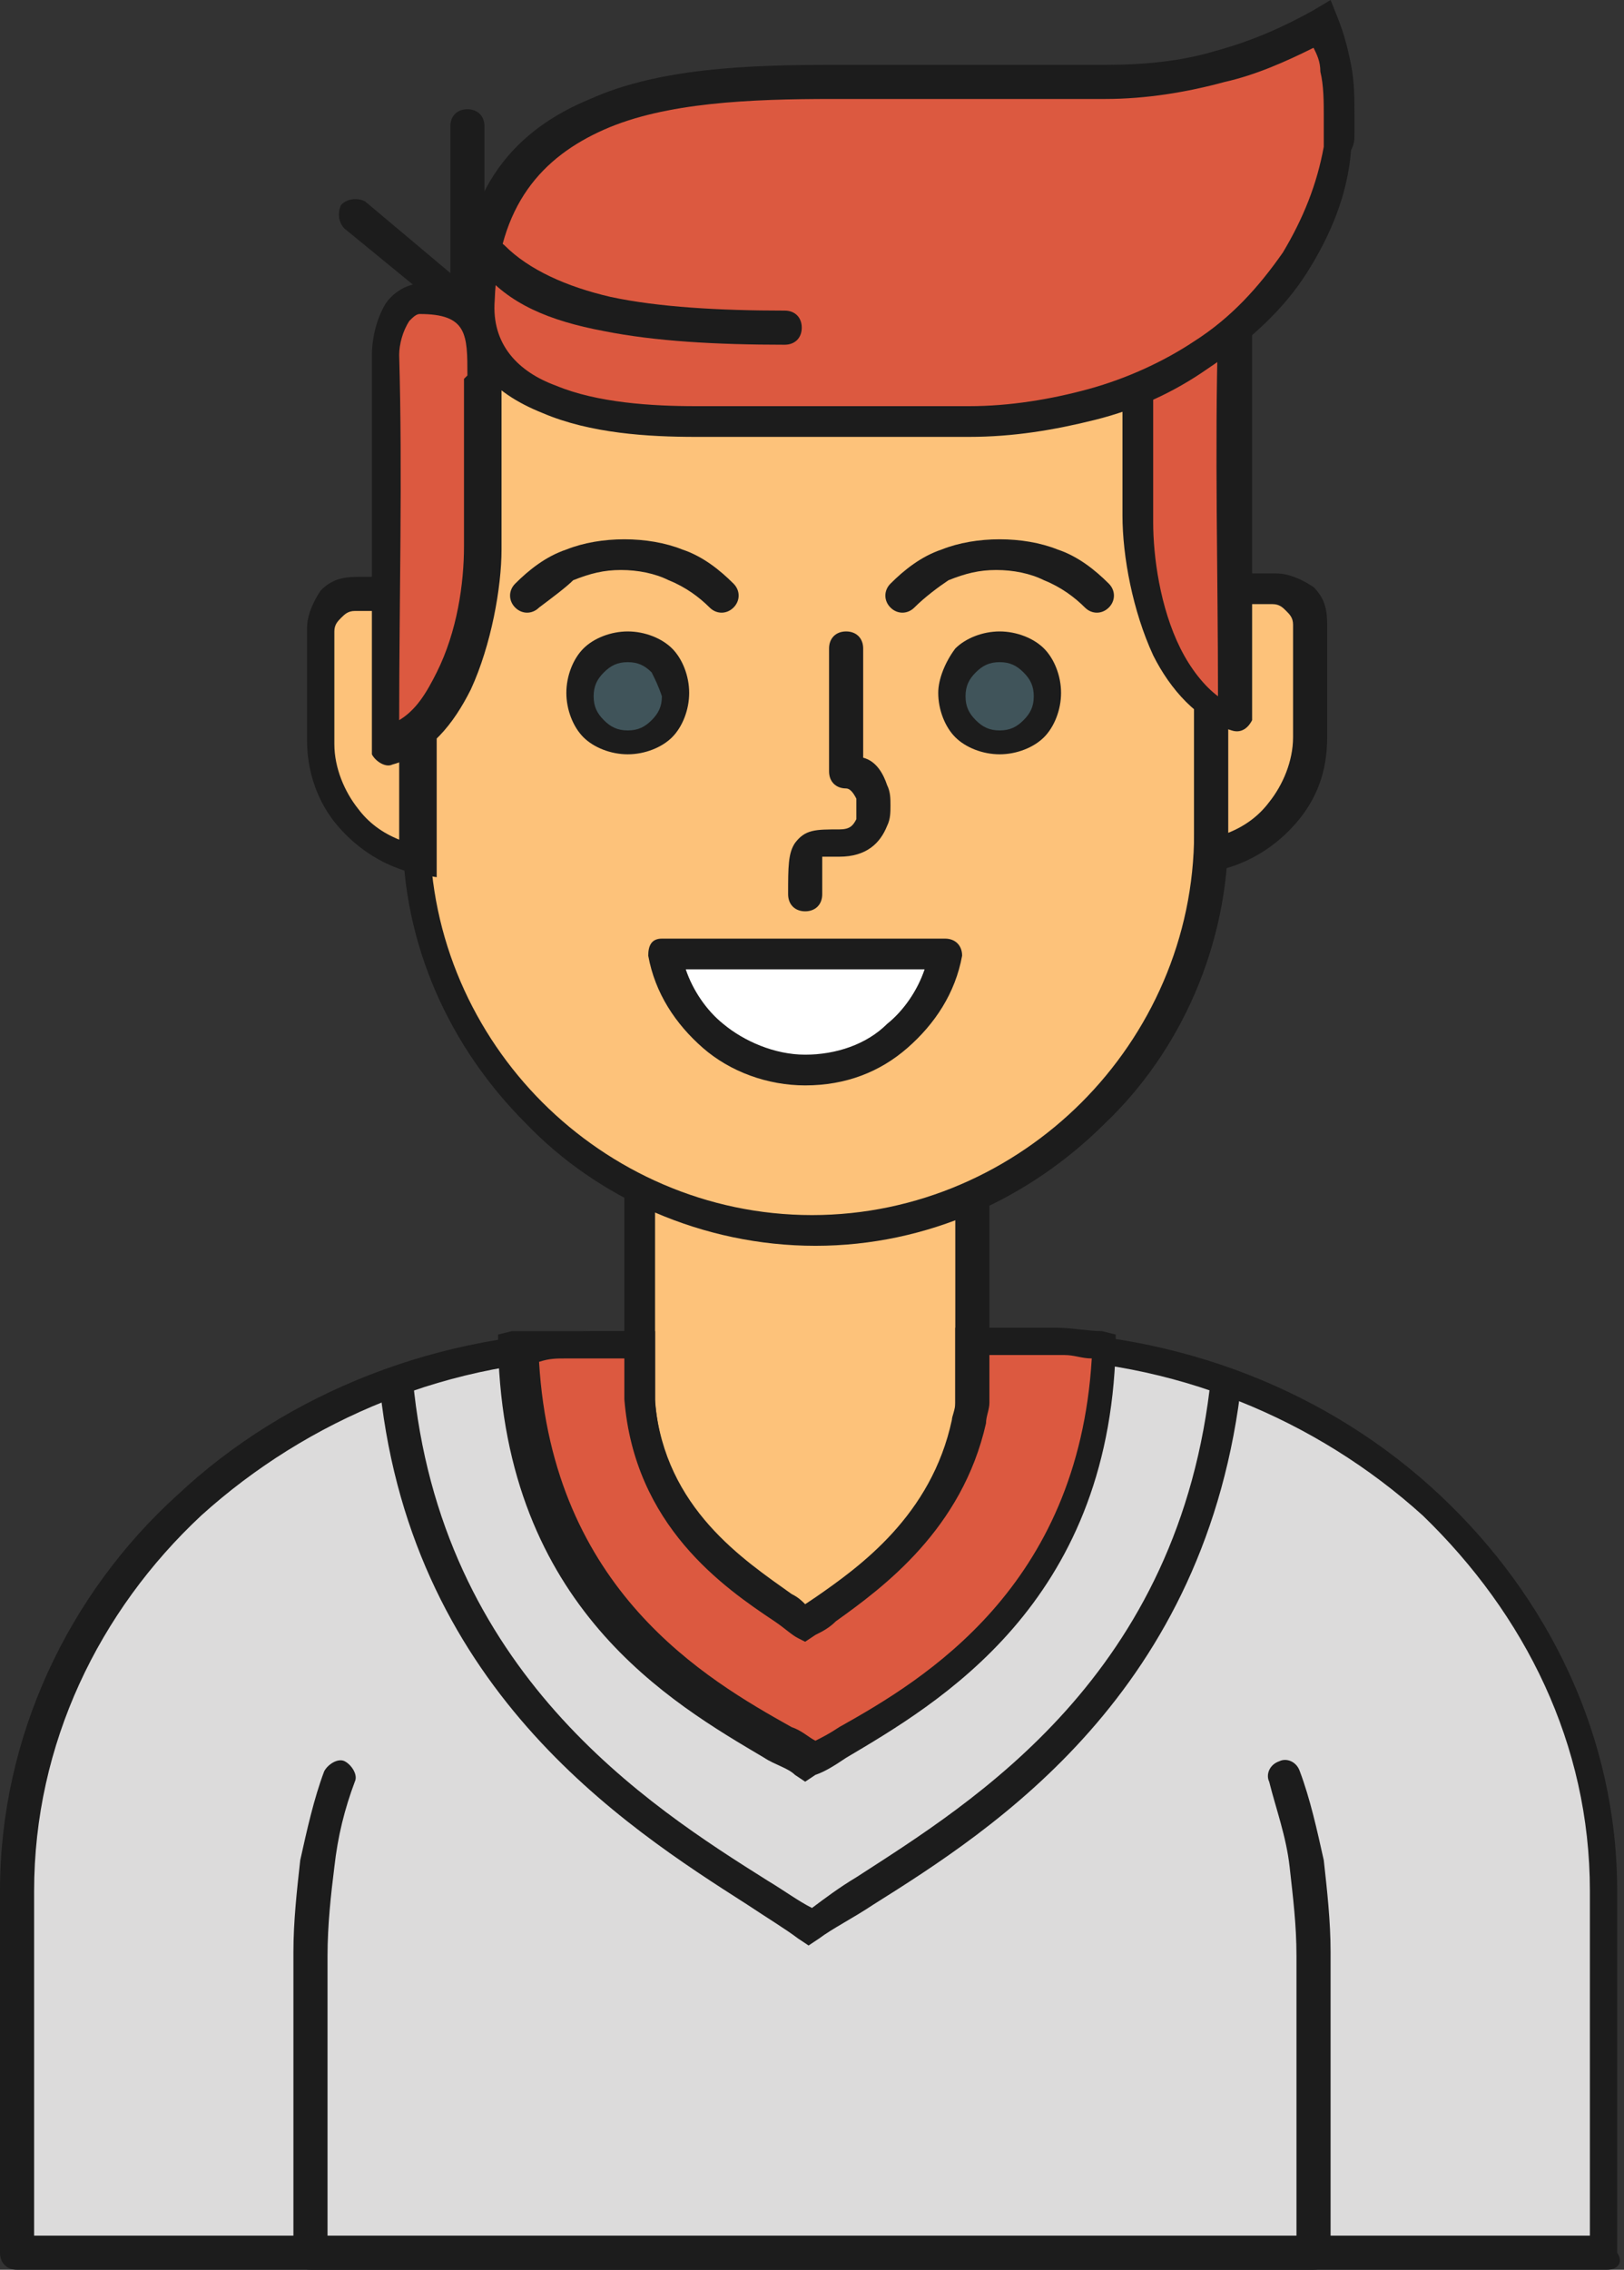 <?xml version="1.0" encoding="utf-8"?>
<!-- Generator: Adobe Illustrator 18.0.0, SVG Export Plug-In . SVG Version: 6.00 Build 0)  -->
<!DOCTYPE svg PUBLIC "-//W3C//DTD SVG 1.1//EN" "http://www.w3.org/Graphics/SVG/1.1/DTD/svg11.dtd">
<svg version="1.1" id="Layer_1" xmlns="http://www.w3.org/2000/svg" xmlns:xlink="http://www.w3.org/1999/xlink" x="0px" y="0px"
	 viewBox="0 0 47.6 66.5" enable-background="new 0 0 47.6 66.5" xml:space="preserve">
<rect x="0" y="0" width="47.6" height="66.5" fill="#333333" stroke="none"/>
<g id="Avatar_15">
	<path fill-rule="evenodd" clip-rule="evenodd" fill="#DCDBDB" d="M0.5,66h46.6V55.4c0-8.8-7.8-16-17.3-16h-12
		c-9.5,0-17.3,7.2-17.3,16V66z"/>
	<path fill-rule="evenodd" clip-rule="evenodd" fill="#1C1C1C" d="M0.9,65.5h45.7V55.4c0-4.3-1.9-8.1-4.9-11
		c-3.1-2.8-7.3-4.6-11.9-4.6h-12c-4.6,0-8.8,1.8-11.9,4.6c-3,2.8-4.9,6.7-4.9,11V65.5L0.9,65.5z M47.1,66.5H0.5
		C0.2,66.5,0,66.3,0,66V55.4c0-4.5,2-8.7,5.2-11.6c3.2-3,7.7-4.8,12.5-4.8h12c4.9,0,9.3,1.8,12.5,4.8c3.2,3,5.2,7.1,5.2,11.6V66
		C47.6,66.3,47.4,66.5,47.1,66.5z"/>
	<path fill-rule="evenodd" clip-rule="evenodd" fill="#1C1C1C" d="M9.5,51.9c0.1-0.2,0.4-0.4,0.6-0.3c0.2,0.1,0.4,0.4,0.3,0.6
		c-0.3,0.8-0.5,1.6-0.6,2.5c-0.1,0.8-0.2,1.7-0.2,2.6v8.4H38v-8.4c0-0.9-0.1-1.7-0.2-2.6c-0.1-0.9-0.4-1.7-0.6-2.5
		c-0.1-0.2,0-0.5,0.3-0.6c0.2-0.1,0.5,0,0.6,0.3c0.3,0.8,0.5,1.7,0.7,2.6c0.1,0.9,0.2,1.8,0.2,2.7V66c0,0.3-0.2,0.5-0.5,0.5H9.1
		c-0.3,0-0.5-0.2-0.5-0.5v-8.8c0-0.9,0.1-1.8,0.2-2.7C9,53.6,9.2,52.7,9.5,51.9z"/>
	<path fill-rule="evenodd" clip-rule="evenodd" fill="#FDC27A" d="M18.7,34.5h9.8v6.1c0,0.4-0.1,0.7-0.2,1.1
		c-0.8,3.5-3.7,5.1-4.8,5.9c-1.2-0.9-4.6-2.5-4.9-6.6c0-0.1,0-0.2,0-0.4V34.5z"/>
	<path fill-rule="evenodd" clip-rule="evenodd" fill="#1C1C1C" d="M18.7,34H29v6.6c0,0.2,0,0.4,0,0.6c0,0.2-0.1,0.4-0.1,0.6
		c-0.7,3.1-3,4.8-4.4,5.8c-0.2,0.2-0.4,0.3-0.6,0.4l-0.3,0.2L23.4,48c-0.2-0.1-0.4-0.3-0.7-0.5c-1.5-1-4.1-2.8-4.4-6.5
		c0-0.1,0-0.1,0-0.2c0-0.1,0-0.1,0-0.2V34H18.7L18.7,34z M28.1,35h-8.9v5.6l0,0.2c0,0.1,0,0.1,0,0.2l0,0c0.2,3.2,2.6,4.8,4,5.8
		c0.2,0.1,0.3,0.2,0.4,0.3l0.3-0.2c1.3-0.9,3.4-2.4,4-5.2l0,0c0-0.1,0.1-0.3,0.1-0.5c0-0.2,0-0.3,0-0.5V35z"/>
	<path fill-rule="evenodd" clip-rule="evenodd" fill="#FDC27A" d="M23.9,4.2L23.9,4.2c6.4,0,11.6,5.2,11.6,11.6v8.6
		c0,6.4-5.2,11.6-11.6,11.6h0c-6.4,0-11.6-5.2-11.6-11.6v-8.6C12.2,9.4,17.5,4.2,23.9,4.2z"/>
	<path fill-rule="evenodd" clip-rule="evenodd" fill="#1C1C1C" d="M23.9,3.7c3.3,0,6.4,1.4,8.5,3.6c2.2,2.2,3.6,5.2,3.6,8.5v8.6
		c0,3.3-1.4,6.4-3.6,8.5c-2.2,2.2-5.2,3.6-8.5,3.6c-3.3,0-6.4-1.4-8.5-3.6c-2.2-2.2-3.6-5.2-3.6-8.5v-8.6c0-3.3,1.4-6.4,3.6-8.5
		C17.5,5.1,20.5,3.7,23.9,3.7L23.9,3.7z M31.7,7.9c-2-2-4.8-3.3-7.9-3.3c-3.1,0-5.9,1.3-7.9,3.3c-2,2-3.3,4.8-3.3,7.9v8.6
		c0,3.1,1.3,5.9,3.3,7.9c2,2,4.8,3.3,7.9,3.3c3.1,0,5.9-1.3,7.9-3.3c2-2,3.3-4.8,3.3-7.9v-8.6C35,12.7,33.8,10,31.7,7.9z"/>
	<path fill-rule="evenodd" clip-rule="evenodd" fill="#1C1C1C" d="M24.1,26.2c0,0.3-0.2,0.5-0.5,0.5c-0.3,0-0.5-0.2-0.5-0.5
		c0-0.8,0-1.2,0.2-1.5c0.3-0.4,0.6-0.4,1.3-0.4c0.3,0,0.4-0.1,0.5-0.3c0-0.1,0-0.2,0-0.3c0-0.1,0-0.2,0-0.3
		c-0.1-0.2-0.2-0.3-0.3-0.3c-0.3,0-0.5-0.2-0.5-0.5v-3.6c0-0.3,0.2-0.5,0.5-0.5c0.3,0,0.5,0.2,0.5,0.5v3.2c0.4,0.1,0.6,0.5,0.7,0.8
		c0.1,0.2,0.1,0.4,0.1,0.6c0,0.2,0,0.4-0.1,0.6c-0.2,0.5-0.6,0.9-1.4,0.9c-0.4,0-0.5,0-0.5,0C24.1,25.3,24.1,25.6,24.1,26.2z"/>
	<path fill-rule="evenodd" clip-rule="evenodd" fill="#FFFFFF" d="M27.7,27.9c-0.3,1.9-2.1,3.4-4.1,3.4l0,0c-2,0-3.7-1.5-4.1-3.4
		H27.7z"/>
	<path fill-rule="evenodd" clip-rule="evenodd" fill="#1C1C1C" d="M28.2,28c-0.2,1.1-0.8,2-1.6,2.7c-0.8,0.7-1.8,1.1-3,1.1
		c-1.1,0-2.2-0.4-3-1.1c-0.8-0.7-1.4-1.6-1.6-2.7c0-0.3,0.1-0.5,0.4-0.5c0,0,0.1,0,0.1,0l8.2,0c0.3,0,0.5,0.2,0.5,0.5
		C28.2,28,28.2,28,28.2,28L28.2,28z M26,30c0.5-0.4,0.9-1,1.1-1.6h-7c0.2,0.6,0.6,1.2,1.1,1.6c0.6,0.5,1.5,0.9,2.4,0.9
		C24.5,30.9,25.4,30.6,26,30z"/>
	<path fill-rule="evenodd" clip-rule="evenodd" fill="#FDC27A" d="M12.2,18.3L12.2,18.3c-0.1-0.5-0.5-0.9-1-0.9h-0.8
		c-0.6,0-1,0.5-1,1v3.3l0,0c0,1.7,1.2,3.1,2.9,3.4v-3.4v-3.3V18.3z"/>
	<path fill-rule="evenodd" clip-rule="evenodd" fill="#1C1C1C" d="M11.8,18.4L11.8,18.4c0-0.2-0.1-0.3-0.2-0.4
		c-0.1-0.1-0.2-0.1-0.4-0.1h-0.8c-0.2,0-0.3,0.1-0.4,0.2c-0.1,0.1-0.2,0.2-0.2,0.4v3.3c0,0.7,0.3,1.4,0.7,1.9
		c0.3,0.4,0.7,0.7,1.2,0.9V18.4L11.8,18.4z M12.2,17.3c0.1,0.1,0.3,0.3,0.4,0.5l0.2,0v7.9l-0.6-0.1c-0.9-0.2-1.7-0.7-2.3-1.4
		c-0.6-0.7-0.9-1.6-0.9-2.5v-3.3c0-0.4,0.2-0.8,0.4-1.1c0.3-0.3,0.6-0.4,1.1-0.4h0.8C11.6,16.9,11.9,17,12.2,17.3z"/>
	<path fill-rule="evenodd" clip-rule="evenodd" fill="#FDC27A" d="M35.5,18.3L35.5,18.3c0.1-0.5,0.5-0.9,1-0.9h0.8c0.6,0,1,0.5,1,1
		v3.3l0,0c0,1.7-1.2,3.1-2.9,3.4v-3.4v-3.3V18.3z"/>
	<path fill-rule="evenodd" clip-rule="evenodd" fill="#1C1C1C" d="M36,18.3L36,18.3l0,6.1c0.5-0.2,0.9-0.5,1.2-0.9
		c0.4-0.5,0.7-1.2,0.7-1.9v-3.3c0-0.2-0.1-0.3-0.2-0.4c-0.1-0.1-0.2-0.2-0.4-0.2h-0.8c-0.1,0-0.3,0.1-0.4,0.1
		C36.1,18.1,36,18.2,36,18.3L36,18.3z M35.2,17.7c0.1-0.2,0.2-0.3,0.4-0.5c0.3-0.2,0.6-0.4,1-0.4h0.8c0.4,0,0.8,0.2,1.1,0.4
		c0.3,0.3,0.4,0.6,0.4,1.1v3.3c0,1-0.3,1.8-0.9,2.5c-0.6,0.7-1.4,1.2-2.3,1.4L35,25.6v-7.9L35.2,17.7z"/>
	<path fill-rule="evenodd" clip-rule="evenodd" fill="#DC5940" d="M12.4,8.7c1.9,0,1.8,0.9,1.8,2.5v2.7v2.2c0,1.9-0.7,5.2-2.9,5.8
		v-5.5v-6C11.4,9.9,11.6,8.7,12.4,8.7z"/>
	<path fill-rule="evenodd" clip-rule="evenodd" fill="#1C1C1C" d="M12.4,8.3c2.3,0,2.3,0.9,2.3,2.7l0,0.2h0v4.9
		c0,1.1-0.3,2.8-0.9,4.1c-0.5,1-1.2,1.9-2.3,2.2c-0.2,0.1-0.5-0.1-0.6-0.3c0,0,0-0.1,0-0.1h0V10.5c0,0,0,0,0-0.1
		c0-0.4,0.1-1,0.4-1.5C11.5,8.6,11.9,8.3,12.4,8.3L12.4,8.3z M13.7,11c0-1.2,0-1.8-1.4-1.8c-0.1,0-0.2,0.1-0.3,0.2
		c-0.2,0.3-0.3,0.7-0.3,1c0.1,3.5,0,7.2,0,10.7c0.5-0.3,0.8-0.8,1.1-1.4c0.6-1.2,0.8-2.6,0.8-3.7v-4.9h0L13.7,11z"/>
	<path fill-rule="evenodd" clip-rule="evenodd" fill="#DC5940" d="M36.2,9.4c-0.1-0.9-0.5-1.6-1-1.6h-0.8l0,0h0l0,0l0,0l0,0l0,0l0,0
		c-0.9,0.1-1,1.6-1,3c0,1.5,0.1,2.9,0.1,4.4c0,1.9,0.7,5.2,2.9,5.8v-5.5v-6L36.2,9.4z"/>
	<path fill-rule="evenodd" clip-rule="evenodd" fill="#1C1C1C" d="M35.8,9.4c0-0.4-0.1-0.7-0.3-0.9c-0.1-0.1-0.2-0.2-0.3-0.2
		c-0.3,0-0.6,0-0.8,0c-0.2,0-0.3,0.3-0.4,0.7c-0.1,0.5-0.2,1.2-0.2,1.9c0,0.7,0,1.4,0,2.1c0,0.8,0,1.6,0,2.3c0,1,0.2,2.5,0.8,3.7
		c0.3,0.6,0.7,1.1,1.1,1.4c0-3.6-0.1-7.2,0-10.7L35.8,9.4L35.8,9.4z M36.3,8c0.2,0.3,0.4,0.8,0.4,1.3l0,0.2c0,0,0,0,0,0.1V21h0
		c0,0,0,0.1,0,0.1c-0.1,0.2-0.3,0.4-0.6,0.3c-1-0.3-1.8-1.2-2.3-2.2c-0.6-1.3-0.9-2.9-0.9-4.1c0-0.8,0-1.5,0-2.3c0-0.7,0-1.4,0-2.1
		c0-0.7,0-1.5,0.2-2.1c0.2-0.7,0.6-1.3,1.2-1.4c0.1,0,0.1,0,0.2,0h0.8C35.6,7.3,36,7.6,36.3,8z"/>
	<path fill-rule="evenodd" clip-rule="evenodd" fill="#DC5940" d="M24.4,2.4c-4.9,0-10.1,0.4-10.4,6.4c-0.2,3.1,3.7,3.6,6.4,3.6h8
		c2.6,0,4.9-0.7,6.8-2c2.2-1.5,3.7-3.6,4-6c0-0.3,0.1-0.6,0.1-1c0-1-0.2-1.9-0.5-2.7c-1.8,1.1-4,1.7-6.4,1.7H24.4z"/>
	<path fill-rule="evenodd" clip-rule="evenodd" fill="#1C1C1C" d="M24.4,2.9c-2.4,0-4.9,0.1-6.7,0.9c-1.8,0.8-3.1,2.2-3.2,5
		c-0.1,1.3,0.7,2.1,1.8,2.5c1.2,0.5,2.8,0.6,4.1,0.6h8c1.2,0,2.4-0.2,3.5-0.5c1.1-0.3,2.2-0.8,3.1-1.4c1.1-0.7,1.9-1.6,2.6-2.6
		c0.6-1,1-2,1.2-3.1c0-0.1,0-0.3,0-0.4c0-0.1,0-0.3,0-0.5c0-0.4,0-0.9-0.1-1.3c0-0.3-0.1-0.5-0.2-0.7c-0.8,0.4-1.7,0.8-2.6,1
		c-1.1,0.3-2.3,0.5-3.5,0.5H24.4L24.4,2.9z M17.3,2.9c2-0.9,4.6-1,7.1-1h8c1.1,0,2.2-0.1,3.2-0.4c1.1-0.3,2-0.7,2.9-1.2L39,0
		l0.2,0.5c0.2,0.5,0.3,0.9,0.4,1.4c0.1,0.5,0.1,1,0.1,1.5c0,0.2,0,0.3,0,0.5c0,0.2,0,0.3-0.1,0.5C39.5,5.7,39,6.9,38.3,8
		c-0.7,1.1-1.7,2-2.9,2.8c-1,0.7-2.1,1.2-3.3,1.5c-1.2,0.3-2.4,0.5-3.7,0.5h-8c-1.4,0-3.1-0.1-4.5-0.7c-1.5-0.6-2.5-1.6-2.4-3.5
		C13.6,5.5,15.1,3.8,17.3,2.9z"/>
	<circle fill-rule="evenodd" clip-rule="evenodd" fill="#40545A" cx="18.4" cy="20.4" r="1.4"/>
	<path fill-rule="evenodd" clip-rule="evenodd" fill="#1C1C1C" d="M18.4,18.5c0.5,0,1,0.2,1.3,0.5l0,0c0.3,0.3,0.5,0.8,0.5,1.3
		c0,0.5-0.2,1-0.5,1.3c-0.3,0.3-0.8,0.5-1.3,0.5c-0.5,0-1-0.2-1.3-0.5l0,0c-0.3-0.3-0.5-0.8-0.5-1.3c0-0.5,0.2-1,0.5-1.3
		C17.4,18.7,17.9,18.5,18.4,18.5L18.4,18.5z M19.1,19.7c-0.2-0.2-0.4-0.3-0.7-0.3c-0.3,0-0.5,0.1-0.7,0.3c-0.2,0.2-0.3,0.4-0.3,0.7
		c0,0.3,0.1,0.5,0.3,0.7l0,0c0.2,0.2,0.4,0.3,0.7,0.3c0.3,0,0.5-0.1,0.7-0.3c0.2-0.2,0.3-0.4,0.3-0.7C19.3,20.1,19.2,19.9,19.1,19.7
		z"/>
	<circle fill-rule="evenodd" clip-rule="evenodd" fill="#40545A" cx="29.3" cy="20.4" r="1.4"/>
	<path fill-rule="evenodd" clip-rule="evenodd" fill="#1C1C1C" d="M29.3,19.4c-0.3,0-0.5,0.1-0.7,0.3l0,0c-0.2,0.2-0.3,0.4-0.3,0.7
		c0,0.3,0.1,0.5,0.3,0.7c0.2,0.2,0.4,0.3,0.7,0.3c0.3,0,0.5-0.1,0.7-0.3c0.2-0.2,0.3-0.4,0.3-0.7c0-0.3-0.1-0.5-0.3-0.7
		C29.8,19.5,29.6,19.4,29.3,19.4L29.3,19.4z M28,19c0.3-0.3,0.8-0.5,1.3-0.5c0.5,0,1,0.2,1.3,0.5l0,0c0.3,0.3,0.5,0.8,0.5,1.3
		c0,0.5-0.2,1-0.5,1.3c-0.3,0.3-0.8,0.5-1.3,0.5c-0.5,0-1-0.2-1.3-0.5c-0.3-0.3-0.5-0.8-0.5-1.3C27.5,19.9,27.7,19.4,28,19L28,19z"
		/>
	<path fill-rule="evenodd" clip-rule="evenodd" fill="#DC5940" d="M23.7,47.6c-1.2-0.9-4.6-2.5-4.9-6.6c0-0.1,0-0.2,0-0.4v-1.2h-1
		c-0.9,0-1.7,0.1-2.5,0.2c0.2,8.3,6.4,10.7,8.5,12.1c2.1-1.4,8.3-4,8.5-12.1c-0.8-0.1-1.7-0.2-2.5-0.2h-1.2v1.2
		c0,0.4-0.1,0.7-0.2,1.1C27.6,45.1,24.7,46.7,23.7,47.6z"/>
	<path fill-rule="evenodd" clip-rule="evenodd" fill="#1C1C1C" d="M23.4,48c-0.2-0.1-0.4-0.3-0.7-0.5c-1.5-1-4.1-2.8-4.4-6.5
		c0-0.1,0-0.1,0-0.2c0-0.1,0-0.1,0-0.2v-0.8h-0.5c-0.4,0-0.8,0-1.2,0c-0.3,0-0.5,0-0.8,0.1c0.4,6.7,4.9,9.3,7.4,10.7
		c0.3,0.1,0.5,0.3,0.7,0.4c0.2-0.1,0.4-0.2,0.7-0.4c2.5-1.4,7-4.1,7.4-10.8c-0.3,0-0.5-0.1-0.8-0.1c-0.4,0-0.8,0-1.2,0H29v0.8
		c0,0.2,0,0.4,0,0.6c0,0.2-0.1,0.4-0.1,0.6c-0.7,3.1-3,4.8-4.4,5.8c-0.2,0.2-0.4,0.3-0.6,0.4l-0.3,0.2L23.4,48L23.4,48z M23.2,46.7
		c0.2,0.1,0.3,0.2,0.4,0.3l0.3-0.2c1.3-0.9,3.4-2.4,4-5.2l0,0c0-0.1,0.1-0.3,0.1-0.5c0-0.2,0-0.3,0-0.5v-1.7h1.7c0.4,0,0.9,0,1.3,0
		c0.4,0,0.9,0.1,1.3,0.1l0.4,0.1l0,0.4c-0.2,7.5-5.2,10.4-7.9,12c-0.3,0.2-0.6,0.4-0.9,0.5l-0.3,0.2l-0.3-0.2
		c-0.2-0.2-0.6-0.3-0.9-0.5c-2.7-1.6-7.6-4.4-7.8-12l0-0.4l0.4-0.1C15.6,39,16,39,16.5,39c0.4,0,0.9,0,1.3,0h1.4v1.7l0,0.2
		c0,0.1,0,0.1,0,0.2l0,0C19.5,44.2,21.8,45.7,23.2,46.7z"/>
	<path fill-rule="evenodd" clip-rule="evenodd" fill="#1C1C1C" d="M12.1,40.4C12.9,49,19,52.9,22.5,55.1c0.5,0.3,0.9,0.6,1.3,0.8
		c0.4-0.3,0.8-0.6,1.3-0.9c3.4-2.2,9.5-5.9,10.4-14.7l0.9,0.1c-1,9.2-7.3,13.2-10.8,15.4c-0.6,0.4-1.2,0.7-1.6,1l-0.3,0.2l-0.3-0.2
		c-0.4-0.3-0.9-0.6-1.5-1c-3.6-2.3-10-6.4-10.8-15.5L12.1,40.4z"/>
	<path fill-rule="evenodd" clip-rule="evenodd" fill="#1C1C1C" d="M15.8,17.8c-0.2,0.2-0.5,0.2-0.7,0c-0.2-0.2-0.2-0.5,0-0.7
		c0.4-0.4,0.9-0.8,1.5-1l0,0c0.5-0.2,1.1-0.3,1.7-0.3c0.6,0,1.2,0.1,1.7,0.3l0,0c0.6,0.2,1.1,0.6,1.5,1c0.2,0.2,0.2,0.5,0,0.7
		c-0.2,0.2-0.5,0.2-0.7,0c-0.3-0.3-0.7-0.6-1.2-0.8c-0.4-0.2-0.9-0.3-1.4-0.3c-0.5,0-0.9,0.1-1.4,0.3l0,0
		C16.6,17.2,16.2,17.5,15.8,17.8L15.8,17.8z M26.8,17.8c-0.2,0.2-0.5,0.2-0.7,0c-0.2-0.2-0.2-0.5,0-0.7c0.4-0.4,0.9-0.8,1.5-1l0,0
		c0.5-0.2,1.1-0.3,1.7-0.3c0.6,0,1.2,0.1,1.7,0.3l0,0c0.6,0.2,1.1,0.6,1.5,1c0.2,0.2,0.2,0.5,0,0.7c-0.2,0.2-0.5,0.2-0.7,0
		c-0.3-0.3-0.7-0.6-1.2-0.8c-0.4-0.2-0.9-0.3-1.4-0.3c-0.5,0-0.9,0.1-1.4,0.3l0,0C27.5,17.2,27.1,17.5,26.8,17.8z"/>
	<path fill-rule="evenodd" clip-rule="evenodd" fill="#1C1C1C" d="M14.1,7.9c-0.2-0.2-0.2-0.5,0-0.7c0.2-0.2,0.5-0.2,0.7,0
		c0.7,0.7,1.8,1.2,3.1,1.5c1.4,0.3,3.2,0.4,5.1,0.4c0.3,0,0.5,0.2,0.5,0.5c0,0.3-0.2,0.5-0.5,0.5c-2,0-3.8-0.1-5.3-0.4
		C16.1,9.4,14.9,8.9,14.1,7.9z"/>
	<path fill-rule="evenodd" clip-rule="evenodd" fill="#1C1C1C" d="M13.2,3.7c0-0.3,0.2-0.5,0.5-0.5c0.3,0,0.5,0.2,0.5,0.5l0,5.3
		c0,0.3-0.2,0.5-0.5,0.5c-0.1,0-0.2,0-0.3-0.1l0,0l-3.3-2.7C9.9,6.5,9.9,6.2,10,6c0.2-0.2,0.5-0.2,0.7-0.1L13.2,8L13.2,3.7z"/>
</g>
</svg>
